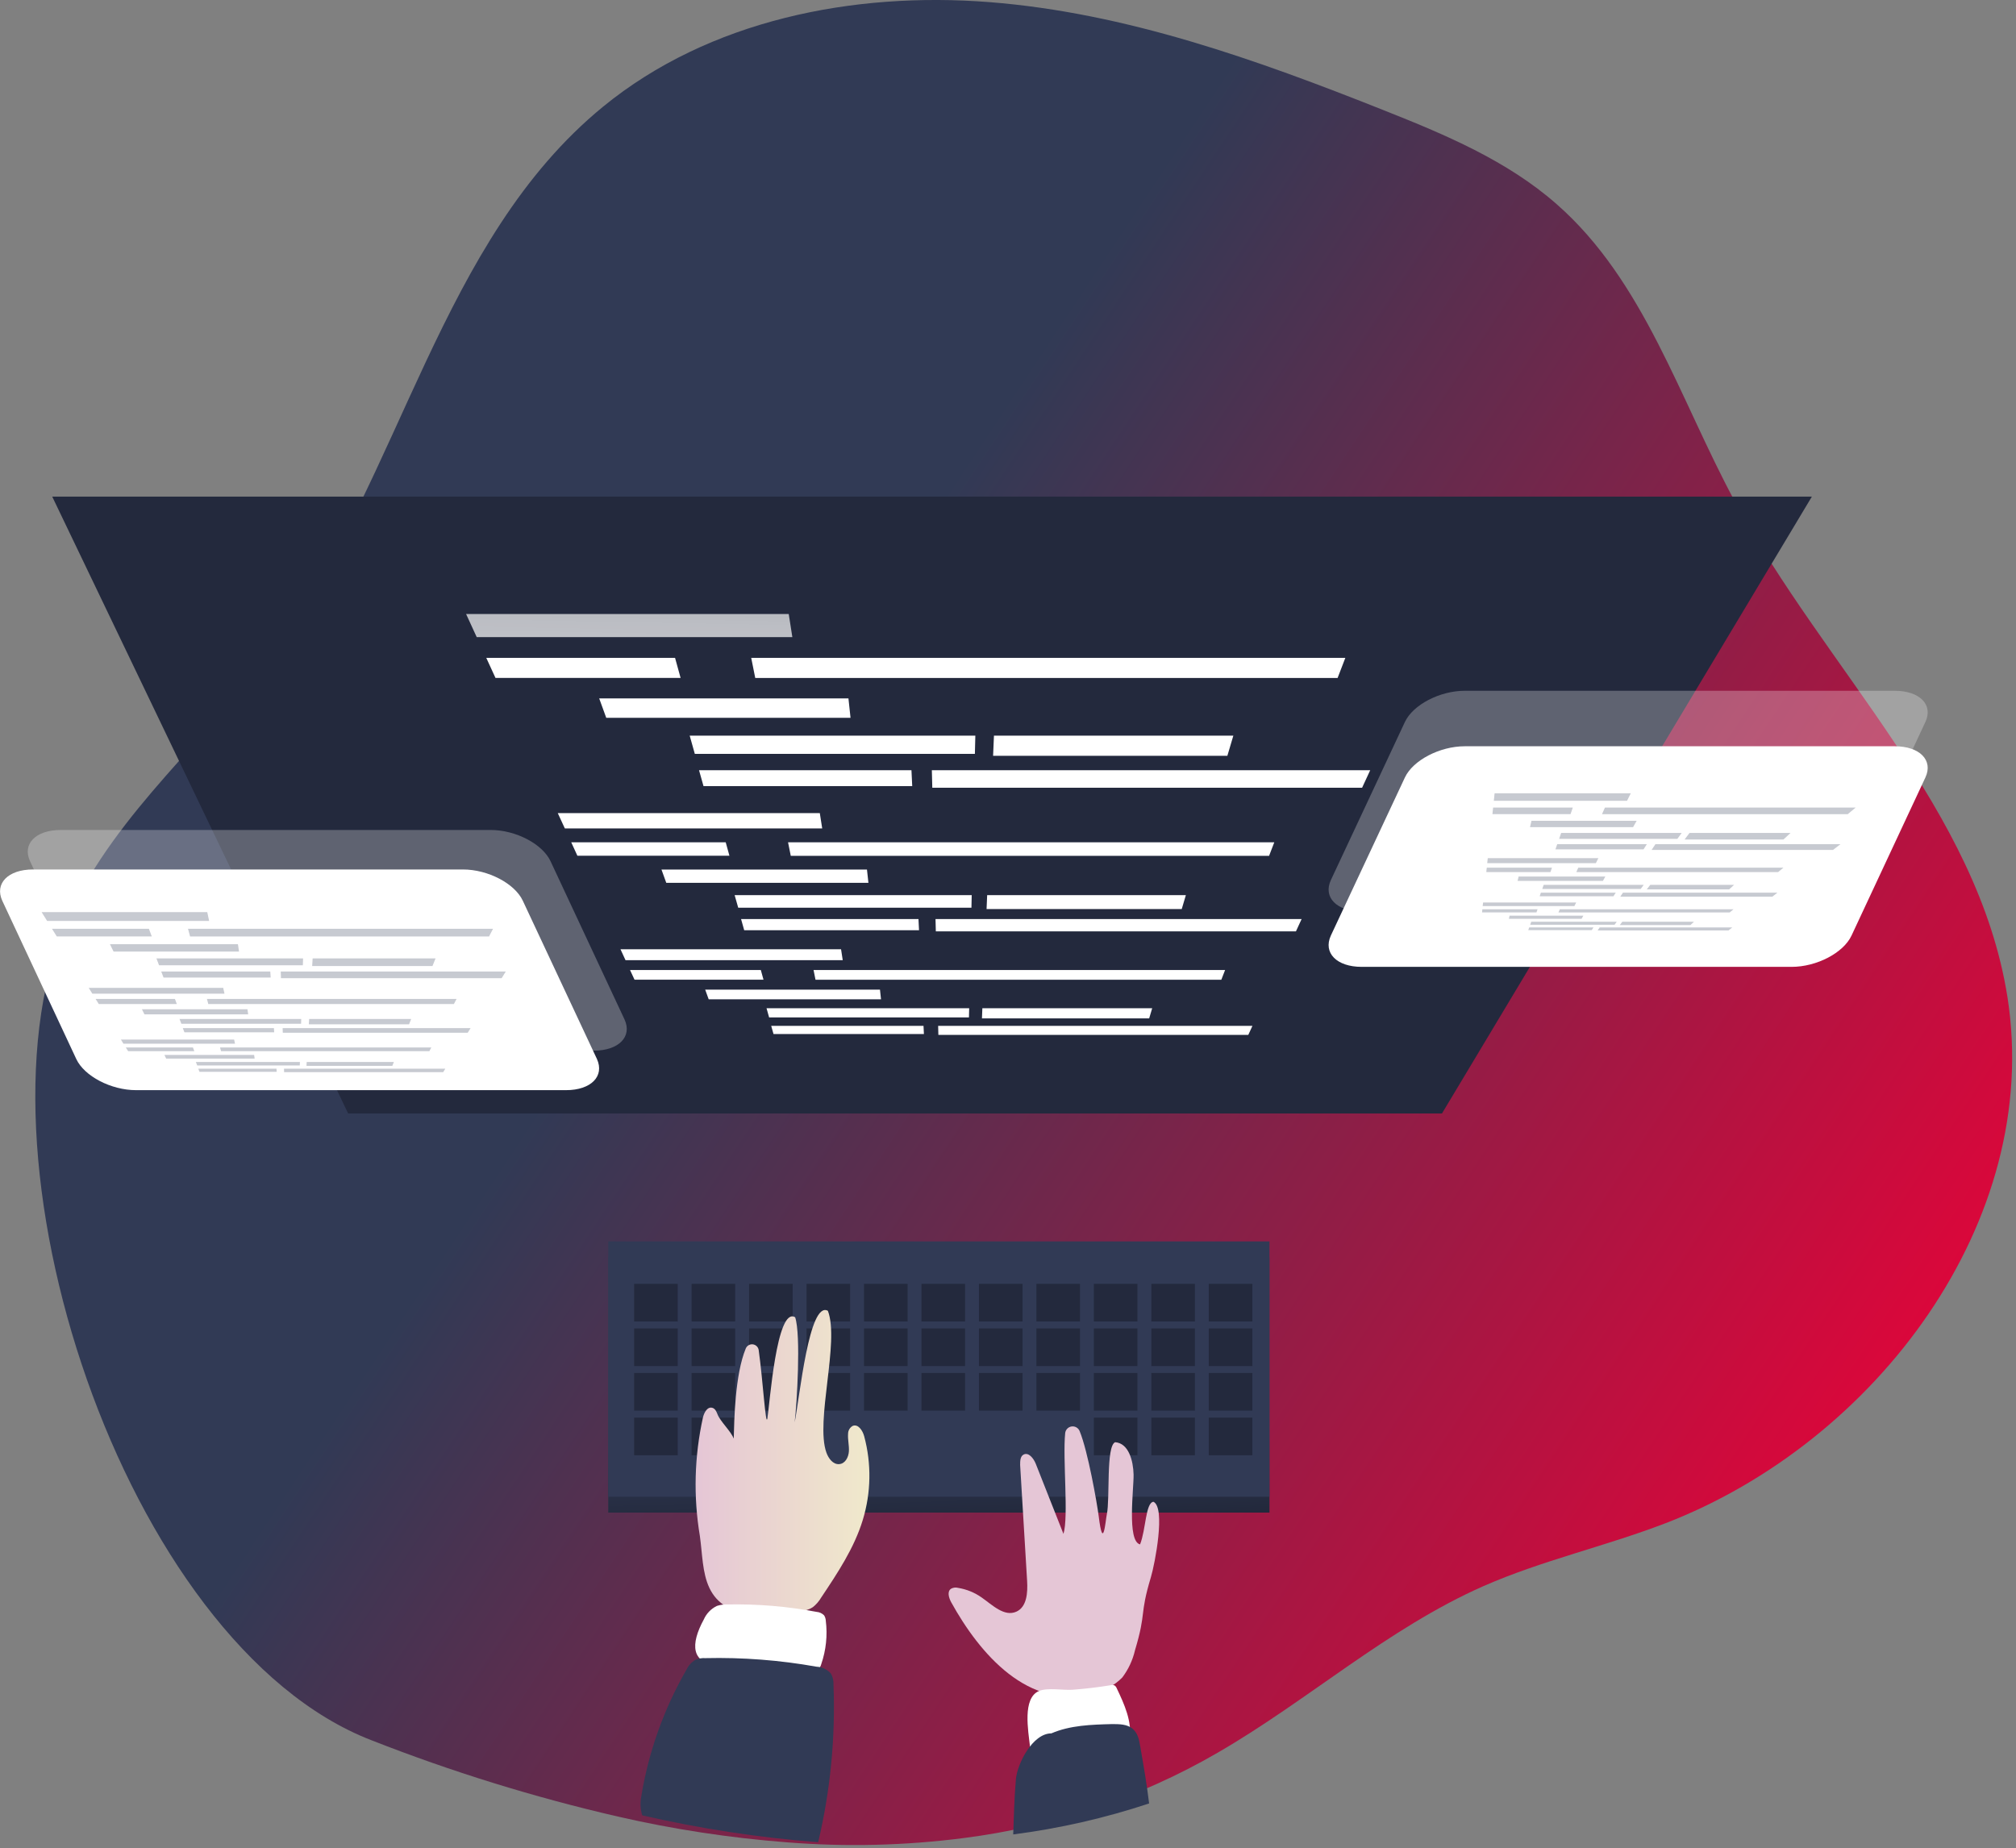 <svg width="445" height="408" viewBox="0 0 445 408" fill="none" xmlns="http://www.w3.org/2000/svg">
<rect x="0" y="0" width="445" height="408" fill="#808080" stroke="none"/>
<g clip-path="url(#clip0)">
<path d="M367.55 336.31C354.34 341.38 340.38 344.48 327.43 350.17C306.29 359.51 288.76 375.38 268.76 386.95C260.133 391.955 251.015 396.064 241.55 399.21C232.201 402.319 222.572 404.516 212.8 405.77C199.825 407.447 186.711 407.766 173.67 406.72C161.109 405.754 148.638 403.852 136.36 401.03C117.868 396.765 99.716 391.143 82.05 384.21C27.23 363.09 -8.56 253.63 15.33 201.88C25.85 179.06 46.43 162.69 61.26 142.41C88.76 104.77 97.03 53.08 133.12 23.55C156.5 4.43 188.33 -1.89 218.42 0.47C248.51 2.83 277.36 13.17 305.42 24.33C318.96 29.7 332.68 35.45 343.63 45.09C362.93 62.03 370.74 88.09 382.94 110.7C402.89 147.7 436.63 178.77 443.13 220.22C450.82 269.56 414.14 318.38 367.55 336.31Z" fill="url(#paint0_linear)"/>
<path d="M280.21 277.56H134.26V333.93H280.21V277.56Z" fill="#313A55"/>
<path d="M280.21 277.56H134.26V333.93H280.21V277.56Z" fill="url(#paint1_linear)"/>
<path d="M280.21 274.06H134.26V330.43H280.21V274.06Z" fill="#313A55"/>
<path d="M149.6 283.43H139.98V291.74H149.6V283.43Z" fill="#23293D"/>
<path d="M149.6 293.27H139.98V301.58H149.6V293.27Z" fill="#23293D"/>
<path d="M149.6 303.11H139.98V311.42H149.6V303.11Z" fill="#23293D"/>
<path d="M149.6 312.96H139.98V321.27H149.6V312.96Z" fill="#23293D"/>
<path d="M162.28 283.43H152.66V291.74H162.28V283.43Z" fill="#23293D"/>
<path d="M162.28 293.27H152.66V301.58H162.28V293.27Z" fill="#23293D"/>
<path d="M162.28 303.11H152.66V311.42H162.28V303.11Z" fill="#23293D"/>
<path d="M162.28 312.96H152.66V321.27H162.28V312.96Z" fill="#23293D"/>
<path d="M174.97 283.43H165.35V291.74H174.97V283.43Z" fill="#23293D"/>
<path d="M174.97 293.27H165.35V301.58H174.97V293.27Z" fill="#23293D"/>
<path d="M174.97 303.11H165.35V311.42H174.97V303.11Z" fill="#23293D"/>
<path d="M174.97 312.96H165.35V321.27H174.97V312.96Z" fill="#23293D"/>
<path d="M187.65 283.43H178.03V291.74H187.65V283.43Z" fill="#23293D"/>
<path d="M187.65 293.27H178.03V301.58H187.65V293.27Z" fill="#23293D"/>
<path d="M187.65 303.11H178.03V311.42H187.65V303.11Z" fill="#23293D"/>
<path d="M200.34 283.43H190.72V291.74H200.34V283.43Z" fill="#23293D"/>
<path d="M200.34 293.27H190.72V301.58H200.34V293.27Z" fill="#23293D"/>
<path d="M200.34 303.11H190.72V311.42H200.34V303.11Z" fill="#23293D"/>
<path d="M213.02 283.43H203.4V291.74H213.02V283.43Z" fill="#23293D"/>
<path d="M213.02 293.27H203.4V301.58H213.02V293.27Z" fill="#23293D"/>
<path d="M213.02 303.11H203.4V311.42H213.02V303.11Z" fill="#23293D"/>
<path d="M225.71 283.43H216.09V291.74H225.71V283.43Z" fill="#23293D"/>
<path d="M225.71 293.27H216.09V301.58H225.71V293.27Z" fill="#23293D"/>
<path d="M225.71 303.11H216.09V311.42H225.71V303.11Z" fill="#23293D"/>
<path d="M238.39 283.43H228.77V291.74H238.39V283.43Z" fill="#23293D"/>
<path d="M238.39 293.27H228.77V301.58H238.39V293.27Z" fill="#23293D"/>
<path d="M238.39 303.11H228.77V311.42H238.39V303.11Z" fill="#23293D"/>
<path d="M251.07 283.43H241.45V291.74H251.07V283.43Z" fill="#23293D"/>
<path d="M251.07 293.27H241.45V301.58H251.07V293.27Z" fill="#23293D"/>
<path d="M251.07 303.11H241.45V311.42H251.07V303.11Z" fill="#23293D"/>
<path d="M251.07 312.96H241.45V321.27H251.07V312.96Z" fill="#23293D"/>
<path d="M263.76 283.43H254.14V291.74H263.76V283.43Z" fill="#23293D"/>
<path d="M263.76 293.27H254.14V301.58H263.76V293.27Z" fill="#23293D"/>
<path d="M263.76 303.11H254.14V311.42H263.76V303.11Z" fill="#23293D"/>
<path d="M263.76 312.96H254.14V321.27H263.76V312.96Z" fill="#23293D"/>
<path d="M276.44 283.43H266.82V291.74H276.44V283.43Z" fill="#23293D"/>
<path d="M276.44 293.27H266.82V301.58H276.44V293.27Z" fill="#23293D"/>
<path d="M276.44 303.11H266.82V311.42H276.44V303.11Z" fill="#23293D"/>
<path d="M276.44 312.96H266.82V321.27H276.44V312.96Z" fill="#23293D"/>
<path d="M238.67 313.5H163.45V321.65H238.67V313.5Z" fill="url(#paint2_linear)"/>
<path d="M155.16 312.95C155.42 311.84 156.16 310.45 157.28 310.81C157.87 311 158.16 311.65 158.38 312.23C158.99 313.82 161.38 316 161.96 317.6C162.07 313.6 162.22 303.48 164.62 297.69C164.746 297.389 164.968 297.137 165.251 296.974C165.534 296.812 165.862 296.746 166.186 296.788C166.51 296.83 166.811 296.977 167.043 297.207C167.275 297.437 167.425 297.737 167.47 298.06C168.4 304.64 169.01 315.29 169.39 313.11C169.88 310.36 171.39 288.29 175.52 290.81C176.82 294.73 175.9 309.9 175.41 314C176.51 308.57 178.58 287.09 182.74 289.38C185.37 296.24 179.92 313.79 182.42 320.7C182.88 321.97 183.87 323.33 185.23 323.23C186.59 323.13 187.3 321.69 187.38 320.4C187.46 319.11 187.1 317.82 187.2 316.53C187.2 316.179 187.293 315.835 187.468 315.531C187.644 315.227 187.896 314.975 188.2 314.8C189.4 314.28 190.42 315.8 190.76 317.09C192.382 323.138 192.278 329.518 190.46 335.51C188.56 341.76 184.87 347.29 181.24 352.72C180.769 353.524 180.152 354.233 179.42 354.81C179.034 355.066 178.613 355.265 178.17 355.4C175.048 356.434 171.766 356.902 168.48 356.78C154.31 356 155.6 346.87 154.48 339.06C153.035 330.393 153.265 321.53 155.16 312.95V312.95Z" fill="url(#paint3_linear)"/>
<path d="M155.35 357.53C155.927 356.215 156.956 355.151 158.25 354.53C159.012 354.288 159.811 354.179 160.61 354.21C167.199 354.08 173.784 354.63 180.26 355.85C180.885 355.898 181.472 356.171 181.91 356.62C182.135 356.974 182.263 357.381 182.28 357.8C182.681 361.028 182.339 364.304 181.28 367.38C181.173 367.845 180.904 368.256 180.52 368.54C180.101 368.721 179.635 368.763 179.19 368.66C172.517 367.904 165.806 367.536 159.09 367.56C152.33 367.53 152.42 362.89 155.35 357.53Z" fill="white"/>
<path d="M180.6 406.7C167.524 405.692 154.541 403.71 141.76 400.77C141.37 399.491 141.284 398.138 141.51 396.82C143.11 386.899 146.498 377.35 151.51 368.64C151.936 367.717 152.634 366.946 153.51 366.43C154.197 366.136 154.944 366.009 155.69 366.06C163.913 365.869 172.134 366.502 180.23 367.95C180.829 367.978 181.416 368.125 181.958 368.38C182.501 368.636 182.987 368.996 183.39 369.44C183.823 370.192 184.028 371.054 183.98 371.92C184.433 383.613 183.296 395.313 180.6 406.7V406.7Z" fill="#313A55"/>
<path d="M209.96 353.72C209.42 352.72 209.01 351.31 209.96 350.72C210.429 350.469 210.977 350.408 211.49 350.55C213.354 350.854 215.124 351.575 216.67 352.66C219.06 354.33 221.67 357 224.35 355.8C226.67 354.75 226.87 351.59 226.72 349.04C226.213 340.507 225.7 331.97 225.18 323.43C225.18 322.58 225.18 321.54 225.92 321.13C227.05 320.52 228.15 321.97 228.62 323.13L234.74 338.63C235.91 334.9 234.55 322.09 235.12 316.4C235.155 316.033 235.312 315.688 235.566 315.419C235.819 315.151 236.155 314.975 236.52 314.919C236.884 314.863 237.257 314.929 237.58 315.109C237.902 315.288 238.156 315.57 238.3 315.91C240.15 320.36 242.16 331.91 242.51 334.65C243.51 342.81 244.02 335.65 244.32 334.28C245.04 330.88 244.1 319.28 246.15 318.39C249.15 318.61 250.15 322.51 250.22 325.53C250.29 328.55 248.71 340.25 251.65 340.95C252.95 337.69 252.85 331.76 254.6 331.54C257.34 332.8 254.92 345.27 254.05 348.16C251.45 356.82 253.12 355.68 250.53 364.33C250.027 366.504 249.073 368.548 247.73 370.33C246.025 372.061 243.853 373.259 241.48 373.78C227.04 377.8 216.21 365.04 209.96 353.72Z" fill="url(#paint4_linear)"/>
<path d="M227.35 385.53C227.348 385.907 227.426 386.281 227.58 386.626C227.733 386.971 227.958 387.279 228.24 387.53C228.586 387.717 228.968 387.826 229.36 387.85C235.25 388.557 241.22 388.112 246.94 386.54C247.551 386.429 248.12 386.156 248.59 385.75C249.031 385.236 249.297 384.595 249.35 383.92C249.91 380.05 248.19 376.26 246.51 372.73C246.415 372.475 246.248 372.253 246.03 372.09C245.753 371.978 245.448 371.961 245.16 372.04C242.36 372.5 239.543 372.833 236.71 373.04C234.65 373.18 231.27 372.52 229.36 373.31C225.62 374.86 226.98 382.14 227.35 385.53Z" fill="white"/>
<path d="M253.65 398.14C243.893 401.378 233.846 403.668 223.65 404.98C223.78 400.98 223.9 396.84 224.24 392.83C224.52 389.41 227.91 382.67 232.07 382.67C236.24 380.87 240.93 380.74 245.46 380.62C247.05 380.62 248.82 380.62 250.03 381.67C251.24 382.72 251.46 384.22 251.71 385.67C252.43 389.78 253.15 393.95 253.65 398.14Z" fill="#313A55"/>
<path d="M318.29 245.82H76.85L11.53 109.64H399.94L318.29 245.82Z" fill="#23293D"/>
<path opacity="0.27" d="M131.07 231.95H36.16C30.64 231.95 24.73 228.87 22.95 225.06L6.63 190.12C4.86 186.31 7.89 183.23 13.4 183.23H108.32C113.83 183.23 119.74 186.31 121.52 190.12L137.84 225.03C139.62 228.84 136.59 231.95 131.07 231.95Z" fill="white"/>
<path d="M124.95 240.67H30.03C24.52 240.67 18.6 237.59 16.83 233.78L0.51 198.87C-1.24 195.06 1.76 191.95 7.28 191.95H102.19C107.71 191.95 113.62 195.04 115.4 198.85L131.76 233.78C133.49 237.59 130.46 240.67 124.95 240.67Z" fill="white"/>
<path opacity="0.27" d="M300.56 201.2H395.48C401 201.2 406.91 198.11 408.69 194.31L425 159.39C426.78 155.59 423.75 152.5 418.24 152.5H323.32C317.81 152.5 311.89 155.59 310.11 159.39L293.76 194.31C292.02 198.11 295.05 201.2 300.56 201.2Z" fill="white"/>
<path d="M300.56 213.45H395.48C401 213.45 406.91 210.36 408.69 206.55L425 171.64C426.78 167.84 423.75 164.75 418.24 164.75H323.32C317.81 164.75 311.89 167.84 310.11 171.64L293.76 206.55C292.02 210.36 295.05 213.45 300.56 213.45Z" fill="white"/>
<path d="M102.88 135.55H174.1L174.9 140.66H105.23L102.88 135.55Z" fill="url(#paint5_linear)"/>
<path d="M107.34 145.24H149.01L150.23 149.66H109.37L107.34 145.24Z" fill="url(#paint6_linear)"/>
<path d="M165.82 145.24H296.96L295.25 149.68H166.71L165.82 145.24Z" fill="url(#paint7_linear)"/>
<path d="M132.26 154.18H187.28L187.74 158.47H133.82L132.26 154.18Z" fill="url(#paint8_linear)"/>
<path d="M152.24 162.41H215.29L215.19 166.43H153.37L152.24 162.41Z" fill="url(#paint9_linear)"/>
<path d="M219.4 162.41H272.24L270.92 166.86H219.21L219.4 162.41Z" fill="url(#paint10_linear)"/>
<path d="M154.3 170.04H201.19L201.36 173.55H155.29L154.3 170.04Z" fill="url(#paint11_linear)"/>
<path d="M205.69 170.04H302.45L300.66 173.91H205.79L205.69 170.04Z" fill="url(#paint12_linear)"/>
<path d="M123.12 179.51H180.96L181.49 182.89H124.68L123.12 179.51Z" fill="url(#paint13_linear)"/>
<path d="M126.09 185.95H160.19L161.01 188.92H127.45L126.09 185.95Z" fill="url(#paint14_linear)"/>
<path d="M173.95 185.95H281.28L280.13 188.94H174.55L173.95 185.95Z" fill="url(#paint15_linear)"/>
<path d="M146.01 191.97H191.37L191.69 194.9H147.07L146.01 191.97Z" fill="url(#paint16_linear)"/>
<path d="M162.16 197.62H214.49L214.43 200.39H162.95L162.16 197.62Z" fill="url(#paint17_linear)"/>
<path d="M217.9 197.62H261.76L260.85 200.69H217.77L217.9 197.62Z" fill="url(#paint18_linear)"/>
<path d="M163.58 202.9H202.74L202.86 205.36H164.27L163.58 202.9Z" fill="url(#paint19_linear)"/>
<path d="M206.5 202.9H287.31L286.06 205.61H206.57L206.5 202.9Z" fill="url(#paint20_linear)"/>
<path d="M136.96 209.56H185.65L186.02 211.97H138.07L136.96 209.56Z" fill="url(#paint21_linear)"/>
<path d="M139.07 214.15H167.94L168.53 216.28H140.06L139.07 214.15Z" fill="url(#paint22_linear)"/>
<path d="M179.58 214.15H270.42L269.59 216.29H180.01L179.58 214.15Z" fill="url(#paint23_linear)"/>
<path d="M155.66 218.48H194.24L194.47 220.61H156.43L155.66 218.48Z" fill="url(#paint24_linear)"/>
<path d="M169.2 222.58H213.93L213.88 224.61H169.77L169.2 222.58Z" fill="url(#paint25_linear)"/>
<path d="M216.84 222.58H254.33L253.66 224.83H216.75L216.84 222.58Z" fill="url(#paint26_linear)"/>
<path d="M170.23 226.47H203.85L203.94 228.28H170.74L170.23 226.47Z" fill="url(#paint27_linear)"/>
<path d="M207.08 226.47H276.46L275.54 228.47H207.13L207.08 226.47Z" fill="url(#paint28_linear)"/>
<g opacity="0.52">
<path opacity="0.52" d="M9.19 201.37H45.75L46.16 203.31H10.4L9.19 201.37Z" fill="#313A55"/>
<path opacity="0.52" d="M11.48 205.05H32.87L33.5 206.73H12.53L11.48 205.05Z" fill="#313A55"/>
<path opacity="0.52" d="M41.5 205.05H108.83L107.95 206.74H41.96L41.5 205.05Z" fill="#313A55"/>
<path opacity="0.52" d="M24.27 208.45H52.52L52.76 210.08H25.07L24.27 208.45Z" fill="#313A55"/>
<path opacity="0.52" d="M34.53 211.58H66.9L66.85 213.1H35.11L34.53 211.58Z" fill="#313A55"/>
<path opacity="0.52" d="M69.01 211.58H96.14L95.46 213.27H68.91L69.01 211.58Z" fill="#313A55"/>
<path opacity="0.52" d="M35.59 214.48H59.66L59.75 215.81H36.1L35.59 214.48Z" fill="#313A55"/>
<path opacity="0.52" d="M61.97 214.48H111.64L110.73 215.95H62.02L61.97 214.48Z" fill="#313A55"/>
<path opacity="0.52" d="M19.58 218.08H49.27L49.55 219.37H20.38L19.58 218.08Z" fill="#313A55"/>
<path opacity="0.52" d="M21.1 220.53H38.61L39.03 221.66H21.81L21.1 220.53Z" fill="#313A55"/>
<path opacity="0.52" d="M45.68 220.53H100.78L100.19 221.66H45.98L45.68 220.53Z" fill="#313A55"/>
<path opacity="0.52" d="M31.33 222.81H54.62L54.78 223.93H31.88L31.33 222.81Z" fill="#313A55"/>
<path opacity="0.52" d="M39.63 224.96H66.49L66.46 226.01H40.03L39.63 224.96Z" fill="#313A55"/>
<path opacity="0.52" d="M68.24 224.96H90.76L90.29 226.13H68.17L68.24 224.96Z" fill="#313A55"/>
<path opacity="0.52" d="M40.35 226.97H60.46L60.52 227.9H40.71L40.35 226.97Z" fill="#313A55"/>
<path opacity="0.52" d="M62.39 226.97H103.88L103.23 228H62.42L62.39 226.97Z" fill="#313A55"/>
<path opacity="0.52" d="M26.69 229.5H51.68L51.88 230.42H27.25L26.69 229.5Z" fill="#313A55"/>
<path opacity="0.52" d="M27.77 231.25H42.59L42.89 232.06H28.28L27.77 231.25Z" fill="#313A55"/>
<path opacity="0.52" d="M48.57 231.25H95.2L94.78 232.06H48.79L48.57 231.25Z" fill="#313A55"/>
<path opacity="0.52" d="M36.29 232.89H56.09L56.21 233.7H36.68L36.29 232.89Z" fill="#313A55"/>
<path opacity="0.52" d="M43.24 234.45H66.2L66.17 235.22H43.53L43.24 234.45Z" fill="#313A55"/>
<path opacity="0.52" d="M67.7 234.45H86.94L86.6 235.31H67.65L67.7 234.45Z" fill="#313A55"/>
<path opacity="0.52" d="M43.77 235.93H61.03L61.07 236.62H44.03L43.77 235.93Z" fill="#313A55"/>
<path opacity="0.52" d="M62.69 235.93H98.3L97.83 236.69H62.71L62.69 235.93Z" fill="#313A55"/>
</g>
<g opacity="0.52">
<path opacity="0.52" d="M329.91 175.13H359.97L359.14 176.79H329.74L329.91 175.13Z" fill="#313A55"/>
<path opacity="0.52" d="M329.58 178.29H347.17L346.67 179.73H329.43L329.58 178.29Z" fill="#313A55"/>
<path opacity="0.52" d="M354.26 178.29H409.6L407.86 179.74H353.62L354.26 178.29Z" fill="#313A55"/>
<path opacity="0.52" d="M338.05 181.2H361.27L360.48 182.6H337.73L338.05 181.2Z" fill="#313A55"/>
<path opacity="0.52" d="M344.6 183.88H371.21L370.25 185.19H344.16L344.6 183.88Z" fill="#313A55"/>
<path opacity="0.52" d="M372.94 183.88H395.24L393.67 185.33H371.85L372.94 183.88Z" fill="#313A55"/>
<path opacity="0.52" d="M343.73 186.37H363.51L362.78 187.51H343.34L343.73 186.37Z" fill="#313A55"/>
<path opacity="0.52" d="M365.41 186.37H406.25L404.61 187.63H364.57L365.41 186.37Z" fill="#313A55"/>
<path opacity="0.52" d="M328.4 189.45H352.81L352.26 190.56H328.28L328.4 189.45Z" fill="#313A55"/>
<path opacity="0.52" d="M328.18 191.55H342.57L342.24 192.52H328.08L328.18 191.55Z" fill="#313A55"/>
<path opacity="0.52" d="M348.38 191.55H393.67L392.5 192.52H347.95L348.38 191.55Z" fill="#313A55"/>
<path opacity="0.52" d="M335.21 193.51H354.35L353.82 194.47H334.99L335.21 193.51Z" fill="#313A55"/>
<path opacity="0.52" d="M340.74 195.35H362.82L362.16 196.25H340.43L340.74 195.35Z" fill="#313A55"/>
<path opacity="0.52" d="M364.26 195.35H382.77L381.68 196.35H363.5L364.26 195.35Z" fill="#313A55"/>
<path opacity="0.52" d="M340.12 197.07H356.65L356.14 197.87H339.86L340.12 197.07Z" fill="#313A55"/>
<path opacity="0.52" d="M358.24 197.07H392.34L391.2 197.96H357.65L358.24 197.07Z" fill="#313A55"/>
<path opacity="0.52" d="M327.37 199.24H347.92L347.52 200.03H327.28L327.37 199.24Z" fill="#313A55"/>
<path opacity="0.52" d="M327.21 200.74H339.39L339.15 201.43H327.14L327.21 200.74Z" fill="#313A55"/>
<path opacity="0.52" d="M344.31 200.74H382.64L381.8 201.44H344L344.31 200.74Z" fill="#313A55"/>
<path opacity="0.52" d="M333.22 202.15H349.5L349.11 202.84H333.06L333.22 202.15Z" fill="#313A55"/>
<path opacity="0.52" d="M338 203.49H356.87L356.39 204.15H337.77L338 203.49Z" fill="#313A55"/>
<path opacity="0.52" d="M358.1 203.49H373.92L373.13 204.22H357.55L358.1 203.49Z" fill="#313A55"/>
<path opacity="0.52" d="M337.54 204.75H351.73L351.35 205.34H337.34L337.54 204.75Z" fill="#313A55"/>
<path opacity="0.52" d="M353.09 204.75H382.37L381.53 205.41H352.66L353.09 204.75Z" fill="#313A55"/>
</g>
</g>
<defs>
<linearGradient id="paint0_linear" x1="32.5" y1="83.5" x2="406" y2="331" gradientUnits="userSpaceOnUse">
<stop offset="0.359" stop-color="#313A55"/>
<stop offset="1" stop-color="#DE063A"/>
</linearGradient>
<linearGradient id="paint1_linear" x1="207.58" y1="316.27" x2="209.76" y2="384.73" gradientUnits="userSpaceOnUse">
<stop stop-color="#010101" stop-opacity="0"/>
<stop offset="0.95" stop-color="#010101"/>
</linearGradient>
<linearGradient id="paint2_linear" x1="15295.5" y1="2752.71" x2="15295" y2="3471.48" gradientUnits="userSpaceOnUse">
<stop stop-color="#010101" stop-opacity="0"/>
<stop offset="0.95" stop-color="#010101"/>
</linearGradient>
<linearGradient id="paint3_linear" x1="153.51" y1="322.96" x2="191.86" y2="322.96" gradientUnits="userSpaceOnUse">
<stop stop-color="#E5C6D6"/>
<stop offset="0.42" stop-color="#EAD4D0"/>
<stop offset="1" stop-color="#F0E9CB"/>
</linearGradient>
<linearGradient id="paint4_linear" x1="14042.6" y1="20936.4" x2="16202" y2="20936.4" gradientUnits="userSpaceOnUse">
<stop stop-color="#E5C6D6"/>
<stop offset="0.42" stop-color="#EAD4D0"/>
<stop offset="1" stop-color="#F0E9CB"/>
</linearGradient>
<linearGradient id="paint5_linear" x1="141.52" y1="-2.7" x2="137.7" y2="201.71" gradientUnits="userSpaceOnUse">
<stop stop-color="white" stop-opacity="0"/>
<stop offset="0.99" stop-color="white"/>
</linearGradient>
<linearGradient id="paint6_linear" x1="9527.27" y1="2094.72" x2="9525.66" y2="1259.14" gradientUnits="userSpaceOnUse">
<stop stop-color="white" stop-opacity="0"/>
<stop offset="0.99" stop-color="white"/>
</linearGradient>
<linearGradient id="paint7_linear" x1="42421.7" y1="2106.34" x2="42421.2" y2="1252.01" gradientUnits="userSpaceOnUse">
<stop stop-color="white" stop-opacity="0"/>
<stop offset="0.99" stop-color="white"/>
</linearGradient>
<linearGradient id="paint8_linear" x1="14048.9" y1="2003" x2="14047.8" y2="1246.54" gradientUnits="userSpaceOnUse">
<stop stop-color="white" stop-opacity="0"/>
<stop offset="0.99" stop-color="white"/>
</linearGradient>
<linearGradient id="paint9_linear" x1="17462.6" y1="1858.28" x2="17461.8" y2="1193.75" gradientUnits="userSpaceOnUse">
<stop stop-color="white" stop-opacity="0"/>
<stop offset="0.99" stop-color="white"/>
</linearGradient>
<linearGradient id="paint10_linear" x1="18063.8" y1="2033.06" x2="18062.7" y2="1299.89" gradientUnits="userSpaceOnUse">
<stop stop-color="white" stop-opacity="0"/>
<stop offset="0.99" stop-color="white"/>
</linearGradient>
<linearGradient id="paint11_linear" x1="12794.6" y1="1617.95" x2="12793.9" y2="1077.47" gradientUnits="userSpaceOnUse">
<stop stop-color="white" stop-opacity="0"/>
<stop offset="0.99" stop-color="white"/>
</linearGradient>
<linearGradient id="paint12_linear" x1="33572.4" y1="1773.54" x2="33572" y2="1164.03" gradientUnits="userSpaceOnUse">
<stop stop-color="white" stop-opacity="0"/>
<stop offset="0.99" stop-color="white"/>
</linearGradient>
<linearGradient id="paint13_linear" x1="14270.3" y1="1415.1" x2="14269.7" y2="935.856" gradientUnits="userSpaceOnUse">
<stop stop-color="white" stop-opacity="0"/>
<stop offset="0.99" stop-color="white"/>
</linearGradient>
<linearGradient id="paint14_linear" x1="8283.4" y1="1250.64" x2="8282.78" y2="860.748" gradientUnits="userSpaceOnUse">
<stop stop-color="white" stop-opacity="0"/>
<stop offset="0.99" stop-color="white"/>
</linearGradient>
<linearGradient id="paint15_linear" x1="34277" y1="1271.74" x2="34276.8" y2="854.876" gradientUnits="userSpaceOnUse">
<stop stop-color="white" stop-opacity="0"/>
<stop offset="0.99" stop-color="white"/>
</linearGradient>
<linearGradient id="paint16_linear" x1="11973.9" y1="1228.54" x2="11973.5" y2="861.725" gradientUnits="userSpaceOnUse">
<stop stop-color="white" stop-opacity="0"/>
<stop offset="0.99" stop-color="white"/>
</linearGradient>
<linearGradient id="paint17_linear" x1="14731.4" y1="1165.13" x2="14731" y2="834.078" gradientUnits="userSpaceOnUse">
<stop stop-color="white" stop-opacity="0"/>
<stop offset="0.99" stop-color="white"/>
</linearGradient>
<linearGradient id="paint18_linear" x1="14727" y1="1263.96" x2="14726.5" y2="901.508" gradientUnits="userSpaceOnUse">
<stop stop-color="white" stop-opacity="0"/>
<stop offset="0.99" stop-color="white"/>
</linearGradient>
<linearGradient id="paint19_linear" x1="10898.8" y1="1047.3" x2="10898.5" y2="771.976" gradientUnits="userSpaceOnUse">
<stop stop-color="white" stop-opacity="0"/>
<stop offset="0.99" stop-color="white"/>
</linearGradient>
<linearGradient id="paint20_linear" x1="27441.9" y1="1142.76" x2="27441.7" y2="825.603" gradientUnits="userSpaceOnUse">
<stop stop-color="white" stop-opacity="0"/>
<stop offset="0.99" stop-color="white"/>
</linearGradient>
<linearGradient id="paint21_linear" x1="12455.4" y1="958.758" x2="12455.2" y2="705.04" gradientUnits="userSpaceOnUse">
<stop stop-color="white" stop-opacity="0"/>
<stop offset="0.99" stop-color="white"/>
</linearGradient>
<linearGradient id="paint22_linear" x1="7309.04" y1="865.122" x2="7308.76" y2="657.971" gradientUnits="userSpaceOnUse">
<stop stop-color="white" stop-opacity="0"/>
<stop offset="0.99" stop-color="white"/>
</linearGradient>
<linearGradient id="paint23_linear" x1="28766" y1="881.873" x2="28765.9" y2="652.191" gradientUnits="userSpaceOnUse">
<stop stop-color="white" stop-opacity="0"/>
<stop offset="0.99" stop-color="white"/>
</linearGradient>
<linearGradient id="paint24_linear" x1="10428.7" y1="864.979" x2="10428.5" y2="663.963" gradientUnits="userSpaceOnUse">
<stop stop-color="white" stop-opacity="0"/>
<stop offset="0.99" stop-color="white"/>
</linearGradient>
<linearGradient id="paint25_linear" x1="12747.7" y1="834.28" x2="12747.6" y2="648.794" gradientUnits="userSpaceOnUse">
<stop stop-color="white" stop-opacity="0"/>
<stop offset="0.99" stop-color="white"/>
</linearGradient>
<linearGradient id="paint26_linear" x1="12436.3" y1="895.87" x2="12436" y2="694.448" gradientUnits="userSpaceOnUse">
<stop stop-color="white" stop-opacity="0"/>
<stop offset="0.99" stop-color="white"/>
</linearGradient>
<linearGradient id="paint27_linear" x1="9498.8" y1="764.13" x2="9498.65" y2="608.887" gradientUnits="userSpaceOnUse">
<stop stop-color="white" stop-opacity="0"/>
<stop offset="0.99" stop-color="white"/>
</linearGradient>
<linearGradient id="paint28_linear" x1="23205.2" y1="829.15" x2="23205.1" y2="646.206" gradientUnits="userSpaceOnUse">
<stop stop-color="white" stop-opacity="0"/>
<stop offset="0.99" stop-color="white"/>
</linearGradient>
<clipPath id="clip0">
<rect width="444.15" height="407.31" fill="white"/>
</clipPath>
</defs>
</svg>
